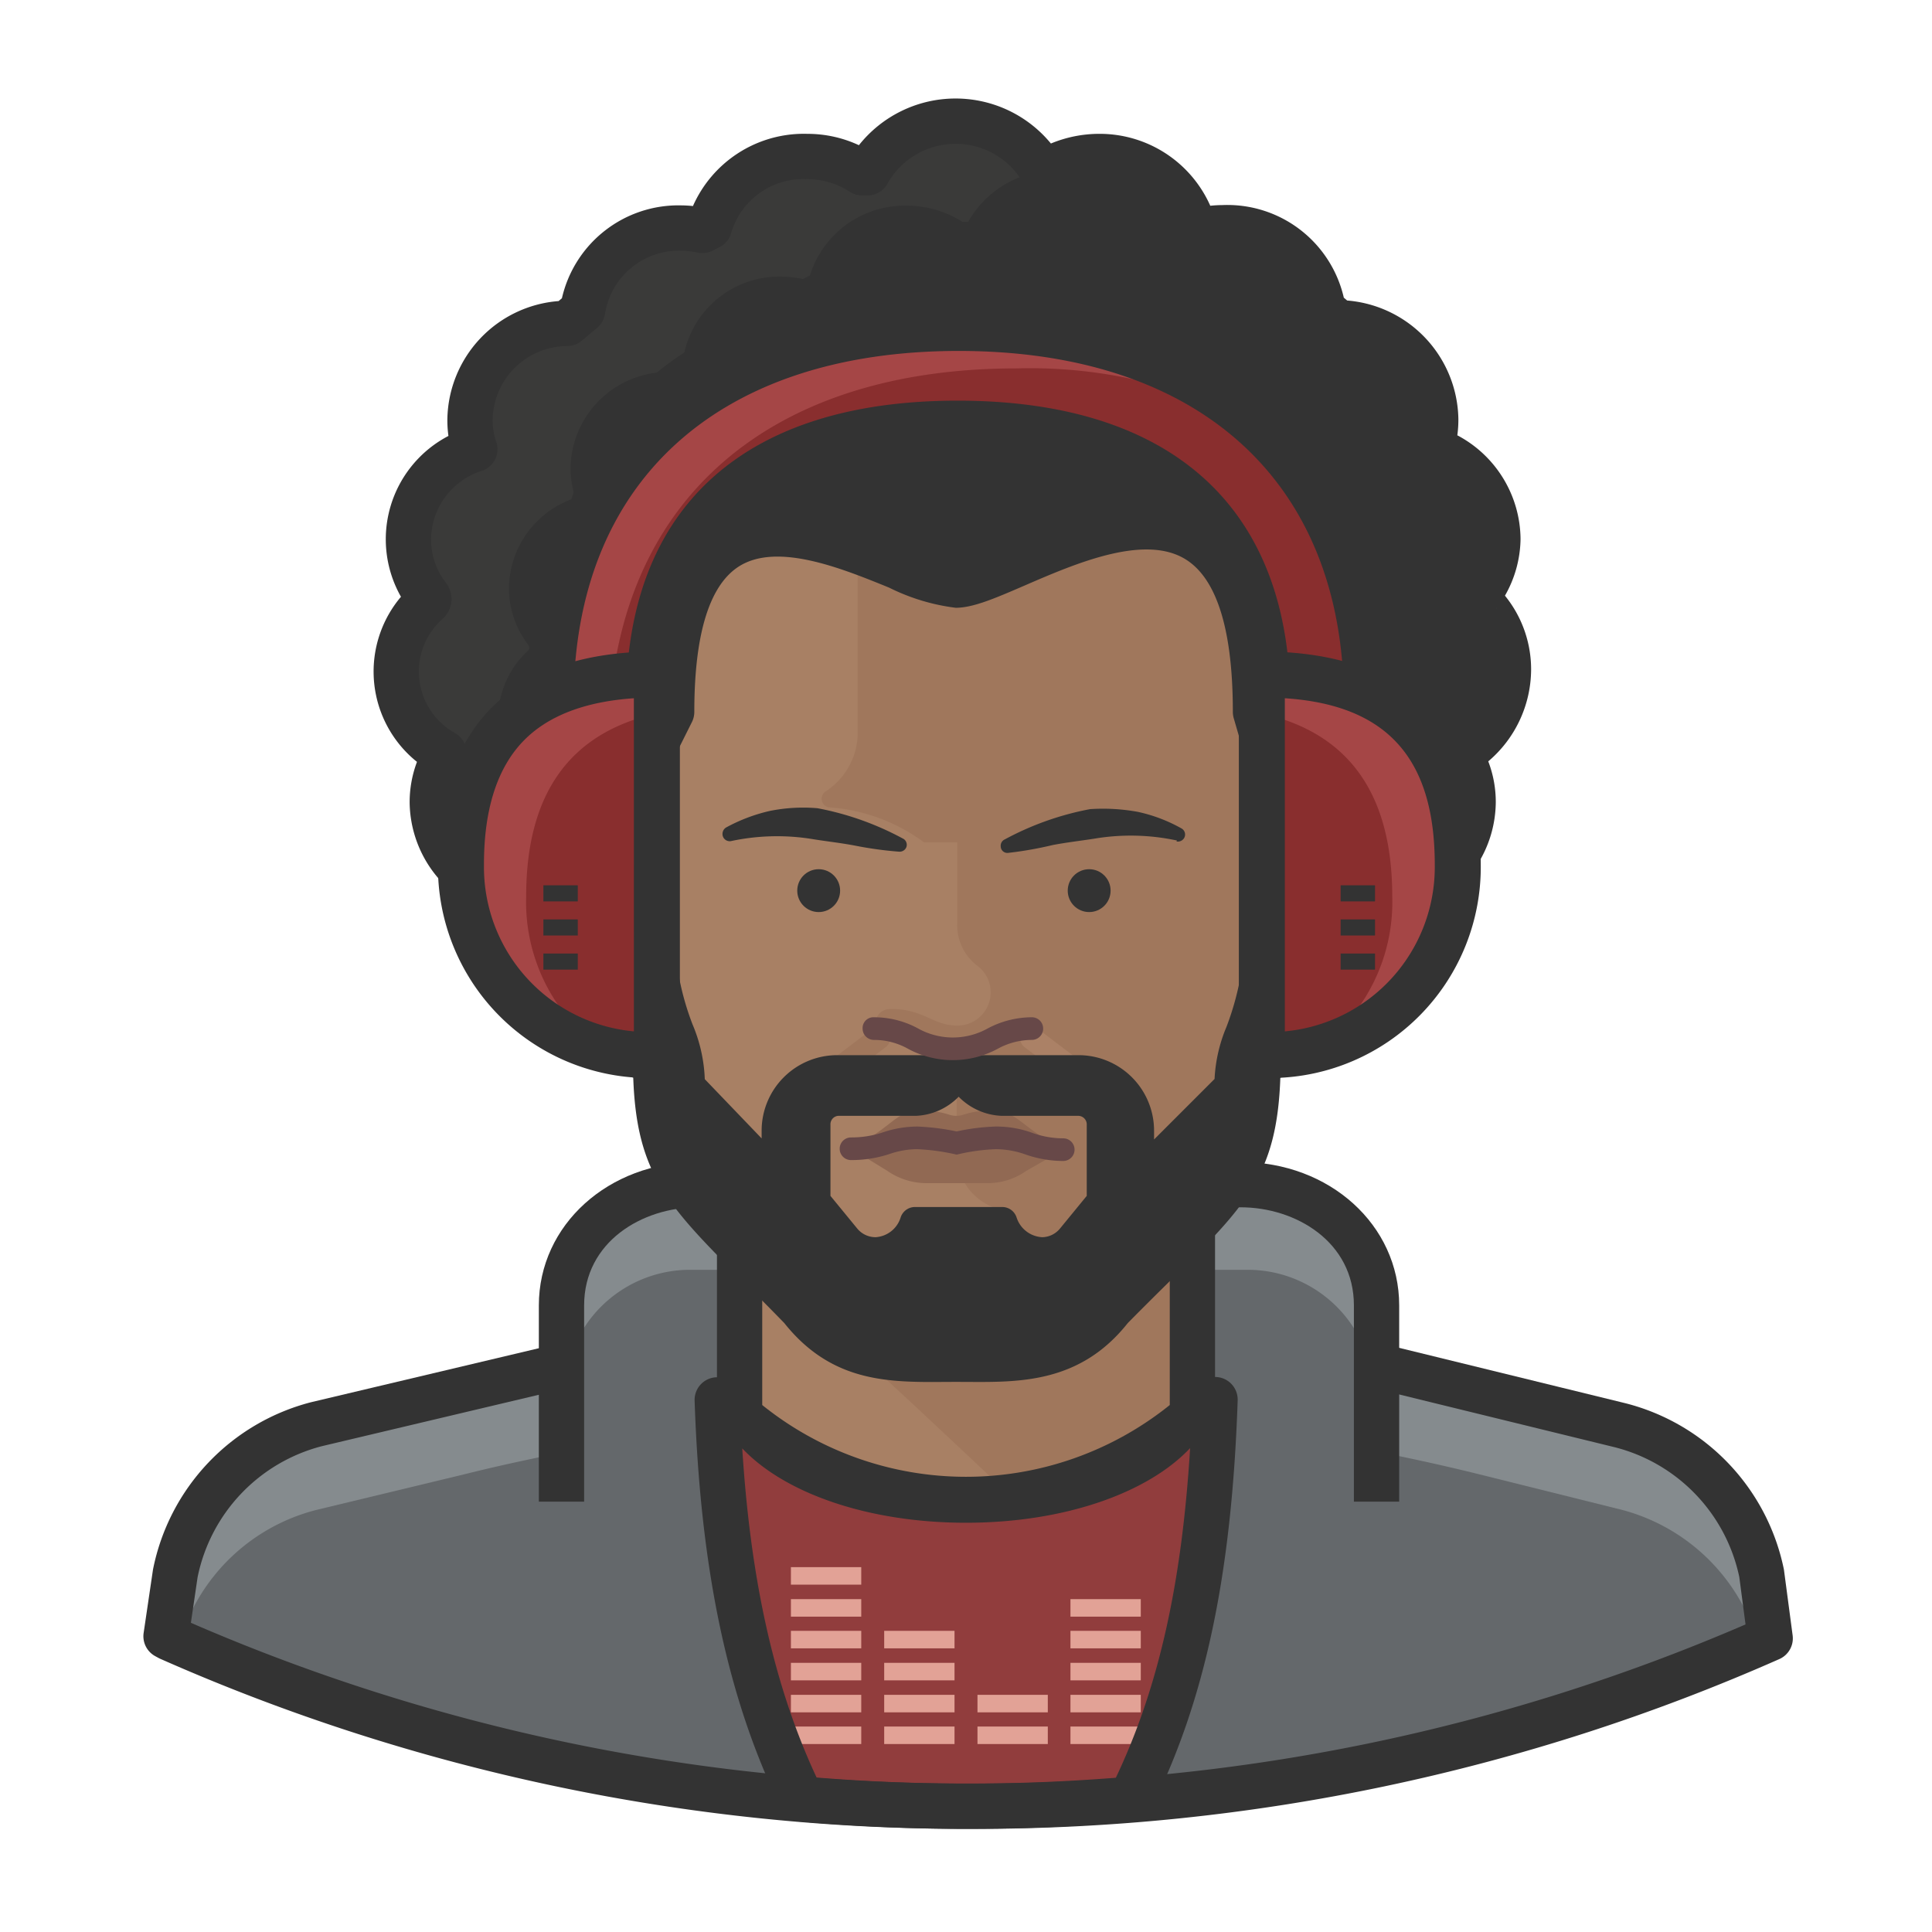 <svg xmlns="http://www.w3.org/2000/svg" viewBox="0 0 128 128"><title>vol-04$set-015@disc-jockey-black-male</title><g id="vol-04_set-015_disc-jockey-black-male" data-name="vol-04$set-015@disc-jockey-black-male"><g id="disc-jockey-black-male"><g id="disc-jockey-black-male-2"><g id="Icons"><path d="M99.94,44.367a6.22,6.22,0,0,0-2-4.6.28.28,0,0,1,0-.36,6.141,6.141,0,0,0,1.3-3.68,6.36,6.36,0,0,0-4.44-6,5.801,5.801,0,0,0,.32-2,6.46,6.46,0,0,0-6.44-6.34l-1.02-.86a6.44,6.44,0,0,0-6.66-5.44,7.058,7.058,0,0,0-1.44.16l-.46-.24a6.56,6.56,0,0,0-6.28-4.64,6.879,6.879,0,0,0-3.68,1.08h0a6.68,6.68,0,0,0-11.66,0h-.36a6.7,6.7,0,0,0-3.68-1.08,6.52,6.52,0,0,0-6.44,4.66l-.46.24a7.058,7.058,0,0,0-1.44-.16,6.44,6.44,0,0,0-6.5,5.46l-1.02.86a6.44,6.44,0,0,0-6.44,6.34,5.801,5.801,0,0,0,.32,2,6.32,6.32,0,0,0-4.4,6,6.18,6.18,0,0,0,1.28,3.74.26.26,0,0,1,0,.36,6.16,6.16,0,0,0,1.06,10,.26.26,0,0,1,0,.34,6,6,0,0,0-.76,2.96,6.38,6.38,0,0,0,4.6,6,6.584,6.584,0,0,0-.1,1.08,6.4,6.4,0,0,0,5.22,6.2.32.32,0,0,1,.16.12,6.62,6.62,0,0,0,5.7,3.18H80.56a6.44,6.44,0,0,0,6.94-3.12.32.32,0,0,1,.16-.12,6.42,6.42,0,0,0,5.34-6.26,6.579,6.579,0,0,0,0-1.08,6.36,6.36,0,0,0,4.6-6,5.999,5.999,0,0,0-.76-2.96.24.24,0,0,1-.001-.339l.001-.001A6.46,6.46,0,0,0,99.94,44.367Z" fill="#333"></path><path d="M39.96,63.487a6.584,6.584,0,0,1,.1-1.08,6.36,6.36,0,0,1-4.6-6,5.999,5.999,0,0,1,.76-2.96.24.24,0,0,0-.081-.33l-.019-.01a6.34,6.34,0,0,1-3.12-5.42,6.16,6.16,0,0,1,2-4.6.28.28,0,0,0,0-.36,6.18,6.18,0,0,1-1.28-3.74,6.36,6.36,0,0,1,4.4-6,6.359,6.359,0,0,1-.32-2,6.46,6.46,0,0,1,6.44-6.34l1.02-.86a6.44,6.44,0,0,1,6.5-5.46,7.058,7.058,0,0,1,1.44.16l.46-.24a6.58,6.58,0,0,1,6.44-4.62,6.879,6.879,0,0,1,3.68,1.08h.36a6.699,6.699,0,0,1,2.56-2.56,6.558,6.558,0,0,1,2.3-.78,6.68,6.68,0,0,0-11.6,0h-.36a6.7,6.7,0,0,0-3.68-1.08,6.52,6.52,0,0,0-6.36,4.76l-.46.24a7.058,7.058,0,0,0-1.44-.16,6.44,6.44,0,0,0-6.5,5.46l-1.02.86a6.44,6.44,0,0,0-6.44,6.34,5.801,5.801,0,0,0,.32,2,6.32,6.32,0,0,0-4.4,6,6.18,6.18,0,0,0,1.28,3.74.26.26,0,0,1,0,.36,6.16,6.16,0,0,0,1.06,10,.26.26,0,0,1,0,.34,6,6,0,0,0-.76,2.96,6.38,6.38,0,0,0,4.6,6,6.584,6.584,0,0,0-.1,1.08,6.4,6.4,0,0,0,5.22,6.2.32.32,0,0,1,.16.12,6.62,6.62,0,0,0,5.7,3.18,5.129,5.129,0,0,0,.78,0A6.42,6.42,0,0,1,39.96,63.487Z" fill="#3a3a39"></path><path d="M44.173,71.247a8.119,8.119,0,0,1-6.64-3.449A7.929,7.929,0,0,1,31.64,60.269c.001-.036.001-.071.002-.107a7.841,7.841,0,0,1-4.502-6.964,7.585,7.585,0,0,1,.486-2.722,7.595,7.595,0,0,1-.969-.925,7.672,7.672,0,0,1-.092-10.013A7.721,7.721,0,0,1,29.71,28.882a7.369,7.369,0,0,1-.07-1.138,7.981,7.981,0,0,1,7.368-7.797l.22-.186a7.919,7.919,0,0,1,7.903-6.154c.257.002.517.017.779.044a8.034,8.034,0,0,1,7.34-4.787c.078,0,.155.001.234.004h.039a8.065,8.065,0,0,1,3.382.752,8.178,8.178,0,0,1,12.72-.112,8.373,8.373,0,0,1,3.19-.641h.009a8.011,8.011,0,0,1,7.36,4.765c.267-.028.535-.043.804-.045a7.916,7.916,0,0,1,8.043,6.134l.223.189a8.012,8.012,0,0,1,7.366,7.79,7.381,7.381,0,0,1-.069,1.14,7.84,7.84,0,0,1,4.189,6.874,7.756,7.756,0,0,1-1.033,3.751,7.742,7.742,0,0,1,1.733,4.908h0a8.022,8.022,0,0,1-2.839,6.069,7.508,7.508,0,0,1,.498,2.735,7.82,7.82,0,0,1-4.593,7.03l-.012.162a7.929,7.929,0,0,1-5.996,7.334A7.903,7.903,0,0,1,80.41,71.087H45.777A8.15,8.15,0,0,1,44.173,71.247ZM30.672,51.009a4.515,4.515,0,0,0-.532,2.149,4.854,4.854,0,0,0,3.519,4.568A1.499,1.499,0,0,1,34.717,59.43a5.125,5.125,0,0,0-.077.834,4.906,4.906,0,0,0,3.997,4.709,1.558,1.558,0,0,1,.198.052,1.822,1.822,0,0,1,.919.691A5.157,5.157,0,0,0,45.293,68.123a1.474,1.474,0,0,1,.327-.036H80.56a1.475,1.475,0,0,1,.312.033,4.933,4.933,0,0,0,5.323-2.393,1.404,1.404,0,0,1,.077-.121,1.827,1.827,0,0,1,.913-.681,1.489,1.489,0,0,1,.223-.056,4.941,4.941,0,0,0,4.093-4.676,5.622,5.622,0,0,0,.004-.904,1.5,1.5,0,0,1,1.08-1.563A4.833,4.833,0,0,0,96.1,53.141a4.483,4.483,0,0,0-.519-2.11,1.74,1.74,0,0,1,.199-2.223,1.499,1.499,0,0,1,.28-.221A4.997,4.997,0,0,0,98.44,44.362V44.36a4.734,4.734,0,0,0-1.518-3.491,1.309,1.309,0,0,1-.13-.136,1.777,1.777,0,0,1,0-2.292,4.641,4.641,0,0,0,.947-2.738,4.835,4.835,0,0,0-3.393-4.545,1.5,1.5,0,0,1-.965-1.923,4.284,4.284,0,0,0,.237-1.482,4.988,4.988,0,0,0-4.945-4.866,1.498,1.498,0,0,1-.962-.353l-1.02-.859a1.497,1.497,0,0,1-.516-.915,4.96,4.96,0,0,0-5.108-4.174,5.871,5.871,0,0,0-1.192.128,1.509,1.509,0,0,1-1.012-.137l-.46-.24a1.498,1.498,0,0,1-.74-.89,5.031,5.031,0,0,0-4.838-3.579h-.005a5.37,5.37,0,0,0-2.876.845A1.5,1.5,0,0,1,67.83,12.18a5.178,5.178,0,0,0-9.04,0,1.502,1.502,0,0,1-1.31.768h-.36a1.504,1.504,0,0,1-.816-.241,5.191,5.191,0,0,0-2.833-.839h-.023a4.974,4.974,0,0,0-5.01,3.587,1.496,1.496,0,0,1-.743.902l-.46.24a1.508,1.508,0,0,1-1.012.137,5.63,5.63,0,0,0-1.135-.126c-.035-.001-.07-.001-.104-.001a4.96,4.96,0,0,0-4.901,4.189,1.495,1.495,0,0,1-.516.918l-1.02.859a1.498,1.498,0,0,1-.967.354,4.963,4.963,0,0,0-4.94,4.864,4.325,4.325,0,0,0,.238,1.486,1.5,1.5,0,0,1-.963,1.919A4.808,4.808,0,0,0,28.56,35.773a4.693,4.693,0,0,0,.943,2.785,1.754,1.754,0,0,1-.082,2.349c-.028.03-.059.06-.09.087a4.664,4.664,0,0,0-.421,6.576,4.61,4.61,0,0,0,1.223.988,1.524,1.524,0,0,1,.405.331A1.752,1.752,0,0,1,30.672,51.009Zm-2.411-1.777Zm69.64-.085.002.002Zm1.279-8.89c-.019.024-.038.049-.057.073C99.143,40.307,99.162,40.282,99.18,40.257Z" fill="#333"></path><path d="M116.82,104.207a12.74,12.74,0,0,0-9.38-9.86l-9.8-2.44c-2.2-.54-4.42-1.02-6.64-1.46v-3.62a8.34,8.34,0,0,0-8.3-8.3H45.68a8.34,8.34,0,0,0-8.3,8.3v3.66c-2.18.44-4.34.9-6.5,1.44L21,94.367a12.74,12.74,0,0,0-9.3,9.86l-.7,4.18.22.12a131.082,131.082,0,0,0,53.04,11.14,130.961,130.961,0,0,0,53.02-11.12h0Z" fill="#858b8e"></path><path d="M107.44,100.027l-9.8-2.44c-2.2-.54-4.42-1.02-6.64-1.46v-3.7a8.34,8.34,0,0,0-8.3-8.3H45.68a8.34,8.34,0,0,0-8.3,8.3v3.78c-2.18.44-4.34.9-6.5,1.44l-9.88,2.38a12.7,12.7,0,0,0-9.1,8.76,131.22,131.22,0,0,0,52.28,10.8,131.22,131.22,0,0,0,52.28-10.8A12.78,12.78,0,0,0,107.44,100.027Z" fill="#64686b"></path><path d="M92.7,99.487h-3v-13c0-4.222-3.864-6.5-7.5-6.5h-36c-3.636,0-7.5,2.278-7.5,6.5v13h-3v-13c0-5.327,4.612-9.5,10.5-9.5h36c5.888,0,10.5,4.173,10.5,9.5Z" fill="#333"></path><path d="M64,99.387c-7.56,0-13.84-2.86-15.1-6.64H47.52c.32,9.46,1.66,18.42,5.6,26.44,3.62.32,7.26.48,10.96.48s7.26-.16,10.82-.46c4-8,5.28-17,5.6-26.48H79.12C77.86,96.507,71.58,99.387,64,99.387Z" fill="#913d3d"></path><rect x="52.4" y="103.827" width="4.66" height="1.16" fill="#e2a296"></rect><rect x="52.4" y="105.947" width="4.66" height="1.16" fill="#e2a296"></rect><rect x="52.4" y="108.047" width="4.66" height="1.16" fill="#e2a296"></rect><rect x="52.4" y="110.167" width="4.66" height="1.16" fill="#e2a296"></rect><rect x="52.4" y="112.287" width="4.66" height="1.16" fill="#e2a296"></rect><rect x="52.4" y="114.387" width="4.66" height="1.16" fill="#e2a296"></rect><rect x="58.58" y="108.047" width="4.66" height="1.16" fill="#e2a296"></rect><rect x="58.58" y="110.167" width="4.66" height="1.16" fill="#e2a296"></rect><rect x="58.58" y="112.287" width="4.66" height="1.16" fill="#e2a296"></rect><rect x="58.58" y="114.387" width="4.66" height="1.16" fill="#e2a296"></rect><rect x="64.76" y="112.287" width="4.66" height="1.16" fill="#e2a296"></rect><rect x="64.76" y="114.387" width="4.66" height="1.16" fill="#e2a296"></rect><rect x="70.92" y="105.947" width="4.66" height="1.16" fill="#e2a296"></rect><rect x="70.92" y="108.047" width="4.66" height="1.16" fill="#e2a296"></rect><rect x="70.92" y="110.167" width="4.66" height="1.16" fill="#e2a296"></rect><rect x="70.92" y="112.287" width="4.66" height="1.16" fill="#e2a296"></rect><rect x="70.92" y="114.387" width="4.66" height="1.16" fill="#e2a296"></rect><path d="M64.08,121.167c-3.709,0-7.441-.163-11.092-.485a1.501,1.501,0,0,1-1.215-.833c-3.544-7.215-5.372-15.81-5.753-27.051a1.5,1.5,0,0,1,1.499-1.551H48.9a1.5,1.5,0,0,1,1.423,1.025c.92,2.76,6.287,5.614,13.677,5.614,7.398,0,12.774-2.864,13.697-5.634A1.5,1.5,0,0,1,79.12,91.228H80.5a1.5,1.5,0,0,1,1.499,1.551c-.391,11.56-2.166,19.918-5.757,27.1a1.501,1.501,0,0,1-1.216.824C71.309,121.015,67.728,121.167,64.08,121.167Zm-9.979-3.401c3.292.267,6.644.401,9.979.401,3.285,0,6.515-.126,9.847-.386,2.813-5.922,4.367-12.789,4.921-21.839-2.84,3.01-8.406,4.944-14.848,4.944-6.431,0-11.987-1.928-14.824-4.926C49.735,104.799,51.323,111.811,54.102,117.766Z" fill="#333"></path><path d="M49,80.667v13.12a22.92,22.92,0,0,0,30,0v-13.14Z" fill="#a88064"></path><path d="M49,80.667v2c3.54,2.94,11.68,10.5,18,16.48a22.98,22.98,0,0,0,12-5.36v-13.12Z" fill="#a0775c"></path><path d="M64,100.836a24.375,24.375,0,0,1-15.981-5.915A1.498,1.498,0,0,1,47.5,93.787V80.667a1.5,1.5,0,0,1,1.499-1.5l30-.02H79a1.5,1.5,0,0,1,1.5,1.5v13.14a1.498,1.498,0,0,1-.519,1.134A24.375,24.375,0,0,1,64,100.836Zm-13.5-7.749a21.542,21.542,0,0,0,27,0V82.148l-27,.018Z" fill="#333"></path><path d="M64.476,121.167H64.09a131.749,131.749,0,0,1-53.475-11.268c-.038-.017-.077-.035-.114-.056l-.22-.12a1.502,1.502,0,0,1-.765-1.535l.62-4.2A14.327,14.327,0,0,1,20.634,92.894l16.4-3.887.691,2.92-16.38,3.881a11.284,11.284,0,0,0-8.255,8.693l-.443,3.014A128.781,128.781,0,0,0,64.095,118.167h.376a128.63,128.63,0,0,0,51.175-10.544l-.413-3.141a11.268,11.268,0,0,0-8.26-8.601L90.644,91.884l.713-2.914,16.34,4A14.311,14.311,0,0,1,118.19,103.993l.577,4.358a1.501,1.501,0,0,1-.883,1.568A131.635,131.635,0,0,1,64.476,121.167Z" fill="#333"></path><path d="M85.4,52.587v-3.34c0-11.9-4.18-24.16-22-24.16s-22,12.26-22,24.16v3.34c-.18,0-6.58,0-4.4,10.98a8.54,8.54,0,0,0,6.58,6.58c0,7.8,2.2,8.78,9.62,16.42,2.86,3.64,6.34,3.34,10.14,3.34s7.3.3,10.14-3.34c7.52-7.64,9.72-8.54,9.72-16.42a8.54,8.54,0,0,0,6.58-6.58C92,52.587,85.58,52.527,85.4,52.587Z" fill="#a88064"></path><path d="M85.4,52.587v-3.34c0-11.9-4.18-24.16-22-24.16a34.558,34.558,0,0,0-6.58.58v23.14a4.68,4.68,0,0,1-2.14,3.64.58.58,0,0,0,.22,1.04,11.999,11.999,0,0,1,6.32,2.32h2.2v5.34a3.38,3.38,0,0,0,1.28,2.8,2.2,2.2,0,0,1-1.28,4h0c-1.62,0-2.2-1.1-4.4-1.1-1.3,0-1.1,1.7-1.14,1.64a4.759,4.759,0,0,1,2.2.58,6.761,6.761,0,0,0,3.3.86h0v6.62a3.82,3.82,0,0,0,2.54,3.48,3.1,3.1,0,0,1,1.88,3.26c0,6-10.86-.6-10.86,6a19.122,19.122,0,0,0,6.48.62c3.8,0,7.3.3,10.14-3.34,7.46-7.6,9.66-8.58,9.66-16.38a8.54,8.54,0,0,0,6.58-6.56C92,52.587,85.58,52.527,85.4,52.587Z" fill="#a0775c"></path><path d="M63.2,20.527c-16.2,0-25,7-25,20.34v8.4c4.2,0,4.2,6.3,4.2,6.3v-4.2l2.1-4.2c0-20.12,14.96-8.4,18.82-8.4s19.86-12.88,19.86,8.4l1.22,4.2v4.2s0-6.3,4.2-6.3v-8.4C88.6,26.447,79.4,20.527,63.2,20.527Z" fill="#333"></path><path d="M84.4,57.067a1.5,1.5,0,0,1-1.5-1.476v-.01h0V51.581l-1.161-3.995a1.522,1.522,0,0,1-.06-.419c0-5.345-1.024-8.727-3.045-10.056-2.724-1.79-7.356.212-10.736,1.676-1.987.859-3.423,1.48-4.578,1.48a13.618,13.618,0,0,1-4.414-1.335c-3.164-1.289-7.497-3.054-10.027-1.355C46.969,38.863,46,42.089,46,47.167a1.509,1.509,0,0,1-.158.671L43.9,51.722v3.846a1.5,1.5,0,0,1-3,0c0-.045-.053-4.8-2.7-4.8a1.5,1.5,0,0,1-1.5-1.5v-8.4c0-14.084,9.411-21.84,26.5-21.84,17.85,0,26.899,7.348,26.899,21.84v8.4a1.5,1.5,0,0,1-1.5,1.5c-2.633,0-2.698,4.706-2.699,4.802A1.499,1.499,0,0,1,84.4,57.067ZM39.7,47.98a4.677,4.677,0,0,1,2.067,1.3l1.234-2.47c.052-6.019,1.428-9.854,4.203-11.721,3.858-2.594,9.046-.478,12.833,1.065A14.965,14.965,0,0,0,63.32,37.268a15.903,15.903,0,0,0,3.387-1.234c4.008-1.733,9.498-4.107,13.574-1.429,2.927,1.923,4.366,5.962,4.397,12.347l.605,2.079a4.599,4.599,0,0,1,1.816-1.05V40.867c0-12.854-7.594-18.84-23.899-18.84-10.721,0-23.5,3.269-23.5,18.84Z" fill="#333"></path><path d="M61.747,91.561c-3.406,0-6.871-.247-9.786-3.905-.981-1.01-1.871-1.902-2.675-2.709-5.037-5.057-7.107-7.133-7.332-13.55a10.2,10.2,0,0,1-6.565-7.487c-.957-4.822-.497-8.406,1.363-10.672a6.234,6.234,0,0,1,3.002-2.026V49.247C39.754,32.364,47.931,23.44,63.4,23.44s23.646,8.924,23.646,25.807V51.19a6.212,6.212,0,0,1,2.294,1.284c2.455,2.175,3.146,6.017,2.054,11.419a10.209,10.209,0,0,1-6.568,7.503c-.224,6.462-2.297,8.512-7.346,13.504-.828.818-1.746,1.726-2.763,2.758-3.127,3.941-7.083,3.92-10.581,3.898l-.797-.003-.797.003C62.278,91.559,62.013,91.561,61.747,91.561Zm1.593-3.3.816.003c3.421.014,5.887.032,8.027-2.71a1.705,1.705,0,0,1,.124-.142c1.054-1.07,2.004-2.01,2.858-2.854,5.162-5.104,6.389-6.316,6.389-12.41a1.648,1.648,0,0,1,1.305-1.611,6.896,6.896,0,0,0,5.31-5.311c.951-4.702.165-6.903-.662-7.92a2.866,2.866,0,0,0-1.968-1.078,1.646,1.646,0,0,1-1.785-1.641v-3.34c0-15.149-6.658-22.514-20.354-22.514S43.047,34.098,43.047,49.247v3.34A1.647,1.647,0,0,1,41.4,54.233a2.949,2.949,0,0,0-2.111,1.105c-.822,1.011-1.607,3.204-.674,7.909a6.891,6.891,0,0,0,5.307,5.289,1.648,1.648,0,0,1,1.305,1.611c0,6.058,1.228,7.29,6.394,12.474.828.832,1.746,1.754,2.762,2.799a1.565,1.565,0,0,1,.113.13c2.157,2.746,4.6,2.727,8.029,2.714ZM85.916,54.151h0Zm.003-.001h0Z" fill="#333"></path><path d="M63.4,72.637a.75.75,0,0,1-.75-.75v-2a.75.75,0,0,1,1.5,0v2A.75.75,0,0,1,63.4,72.637Z" fill="#997059"></path><path d="M53.32,78.058a.75.75,0,0,1-.75-.75V74.007a3.79,3.79,0,0,1,1.473-2.994L57.787,68.17a.75.75,0,0,1,.906,1.195l-3.74,2.84a2.281,2.281,0,0,0-.883,1.8v3.303A.75.75,0,0,1,53.32,78.058Z" fill="#a0775c"></path><path d="M73.24,78.058a.75.75,0,0,1-.75-.75V74.007a2.285,2.285,0,0,0-.887-1.805l-3.736-2.837a.75.75,0,0,1,.906-1.195l3.739,2.84a3.794,3.794,0,0,1,1.478,2.998v3.3A.75.75,0,0,1,73.24,78.058Z" fill="#ab8166"></path><path d="M63.66,86.177h-.5a.75.75,0,1,1,0-1.5h.5a.75.75,0,0,1,0,1.5Z" fill="#997059"></path><path d="M66.14,73.607a5.658,5.658,0,0,0-2.36.26,1.5,1.5,0,0,1-.84,0,5.739,5.739,0,0,0-2.36-.26c-1.34.2-1.48,1.04-4.18,2.5l2.38,1.46a4.58,4.58,0,0,0,2.54.82h4.14a4.421,4.421,0,0,0,2.54-.82l2.46-1.4C67.74,74.707,67.46,73.787,66.14,73.607Z" fill="#916953"></path><path d="M70.44,76.917a7.567,7.567,0,0,1-2.488-.427,5.921,5.921,0,0,0-1.992-.353,12.823,12.823,0,0,0-2.411.321l-.165.039-.167-.037a14.266,14.266,0,0,0-2.451-.324,5.688,5.688,0,0,0-1.816.314,8.018,8.018,0,0,1-2.569.408.75.75,0,0,1,0-1.5,6.555,6.555,0,0,0,2.141-.346,7.128,7.128,0,0,1,2.279-.375,15.814,15.814,0,0,1,2.577.323,14.261,14.261,0,0,1,2.557-.323,6.949,6.949,0,0,1,2.466.421,6.02,6.02,0,0,0,2.041.359.75.75,0,0,1,0,1.5Z" fill="#674848"></path><path d="M48.1,54.827a11.279,11.279,0,0,1,2.9-1.1,11.155,11.155,0,0,1,3.16-.18,19.439,19.439,0,0,1,5.64,2h0a.46.46,0,0,1,.24.6.48.48,0,0,1-.46.28,24.539,24.539,0,0,1-2.92-.4c-.94-.18-1.86-.28-2.74-.42a14.599,14.599,0,0,0-5.5.12h0a.48.48,0,0,1-.54-.36A.5.5,0,0,1,48.1,54.827Z" fill="#333"></path><path d="M77.98,55.687a14.578,14.578,0,0,0-5.5-.12c-.9.14-1.8.24-2.74.42a24.547,24.547,0,0,1-2.96.52.44.44,0,0,1-.478-.398c-.001-.014-.002-.028-.002-.042a.46.46,0,0,1,.28-.46h0a19.439,19.439,0,0,1,5.64-2,12.857,12.857,0,0,1,3.16.18,10.358,10.358,0,0,1,2.9,1.1.46.46,0,0,1,.18.62.48.48,0,0,1-.52.24Z" fill="#333"></path><circle cx="54.24" cy="59.007" r="1.42" fill="#333"></circle><circle cx="72.16" cy="59.007" r="1.42" fill="#333"></circle><path d="M81.46,71.907l-6,6v-3a4,4,0,0,0-4-4h-16a4,4,0,0,0-4,4v3l-5.76-6c0-4-2-3.78-2-11.5v9.5c0,12,5.62,10.5,9.88,16.56,3.02,4.32,7.42,3.56,9.88,3.44s6.86.88,9.88-3.44c4.26-6,10.12-4.56,10.12-16.56v-9.5C83.46,68.147,81.46,68.147,81.46,71.907ZM73,79.587l-2,2.44a2.58,2.58,0,0,1-2,.94,2.88,2.88,0,0,1-2.6-2H60.62a2.86,2.86,0,0,1-2.6,2,2.58,2.58,0,0,1-2-.94l-2-2.44v-5.06a1.56,1.56,0,0,1,1.519-1.6H60.66a3.18,3.18,0,0,0,2.52-1.46.42.42,0,0,1,.66,0,3.16,3.16,0,0,0,2.52,1.46h5.12A1.56,1.56,0,0,1,73,74.526v5.061Z" fill="#333"></path><path d="M60.868,91.033A9.182,9.182,0,0,1,52.761,87.04a17.76,17.76,0,0,0-4.144-4.022c-3.043-2.327-5.917-4.525-5.917-13.11v-9.5a1,1,0,0,1,2,0A18.021,18.021,0,0,0,45.879,67.86a10.224,10.224,0,0,1,.815,3.638L50.46,75.422v-.515a5.006,5.006,0,0,1,5-5h16a5.006,5.006,0,0,1,5,5v.586l4.008-4.008a10.127,10.127,0,0,1,.789-3.452,18.613,18.613,0,0,0,1.203-7.626,1,1,0,0,1,2,0v9.5c0,8.584-2.962,10.796-6.098,13.137a17.548,17.548,0,0,0-4.207,4.002c-2.814,4.025-6.728,3.922-9.326,3.865-.481-.013-.925-.024-1.32-.005-.222.011-.459.026-.71.044C62.228,90.989,61.574,91.033,60.868,91.033ZM44.789,72.318c.443,5.592,2.508,7.172,5.044,9.11a19.709,19.709,0,0,1,4.565,4.463c2.418,3.46,5.794,3.23,8.265,3.063.265-.019.515-.035.748-.047.436-.022.931-.011,1.468.003,2.421.061,5.439.134,7.642-3.018a19.467,19.467,0,0,1,4.646-4.452c2.613-1.951,4.741-3.541,5.202-9.114a1.024,1.024,0,0,1-.201.287l-6,6a1,1,0,0,1-1.707-.707v-3a3.003,3.003,0,0,0-3-3H66.191a1.954,1.954,0,0,0,.215.02l5.074-.001A2.571,2.571,0,0,1,74,74.552v5.035a.999.999,0,0,1-.227.634l-2,2.44A3.566,3.566,0,0,1,69.01,83.967h-.014a3.926,3.926,0,0,1-3.247-2H61.275a3.875,3.875,0,0,1-3.211,1.999h-.018a3.582,3.582,0,0,1-2.799-1.303l-2.002-2.442a.999.999,0,0,1-.227-.634v-5.06a2.56,2.56,0,0,1,2.493-2.6H60.66a1.828,1.828,0,0,0,.191-.02H55.46a3.003,3.003,0,0,0-3,3v3a1,1,0,0,1-1.722.692l-5.76-6A1.004,1.004,0,0,1,44.789,72.318ZM60.62,79.967H66.4a.999.999,0,0,1,.952.695A1.888,1.888,0,0,0,69.05,81.968h.002a1.557,1.557,0,0,0,1.177-.576L72,79.23V74.527a.569.569,0,0,0-.546-.6H66.36A4.21,4.21,0,0,1,63.514,72.66,4.2,4.2,0,0,1,60.71,73.926l-5.17.001a.558.558,0,0,0-.52.575V79.23l1.774,2.164a1.57,1.57,0,0,0,1.217.573h.006a1.856,1.856,0,0,0,1.65-1.3A1,1,0,0,1,60.62,79.967Zm12.38-.38h0Zm8.46-7.68h0Z" fill="#333"></path><path d="M87.22,49.707a3.22,3.22,0,0,1-3.26-3.14c0-12.1-7.1-18.5-20.52-18.5S43,34.467,43,46.527a3.26,3.26,0,1,1-6.52,0c0-15.52,10.12-24.8,27.04-24.8s27.04,9.28,27.04,24.8a3.2,3.2,0,0,1-3.22,3.18h-.12Z" fill="#892e2e"></path><path d="M40.32,49.207c0-15.52,10.12-24.8,27.04-24.8a32.239,32.239,0,0,1,15.4,3.44c-4.62-4-11.18-6.1-19.32-6.1-16.92,0-27.04,9.28-27.04,24.8a3.2,3.2,0,0,0,3.24,3.16H39.64a2.94,2.94,0,0,0,.72,0A2.981,2.981,0,0,1,40.32,49.207Z" fill="#a54646"></path><path d="M39.74,51.31a4.788,4.788,0,0,1-4.783-4.783c0-16.483,10.678-26.323,28.562-26.323s28.564,9.84,28.564,26.323a4.723,4.723,0,0,1-4.752,4.703H87.23c-.018.001-.034.001-.051.001a4.762,4.762,0,0,1-4.742-4.626c0-11.303-6.392-17.015-18.996-17.015-12.552,0-18.917,5.698-18.917,16.936A4.788,4.788,0,0,1,39.74,51.31ZM63.52,23.251c-15.976,0-25.516,8.702-25.516,23.276a1.736,1.736,0,1,0,3.473,0c0-12.887,7.8-19.983,21.964-19.983,14.215,0,22.043,7.111,22.043,20.023A1.691,1.691,0,0,0,87.2,48.184h.15a1.675,1.675,0,0,0,1.685-1.665C89.036,31.953,79.497,23.251,63.52,23.251Z" fill="#333"></path><path d="M30.54,57.287A12.44,12.44,0,0,0,42.807,69.898q.356.005.713-.011v-25.2Q30.52,44.687,30.54,57.287Z" fill="#892e2e"></path><path d="M30.54,57.287A12.44,12.44,0,0,0,42.807,69.898q.356.005.713-.011v-25.2Q30.52,44.687,30.54,57.287Z" fill="#a54646"></path><path d="M34.86,59.387a12,12,0,0,0,4.82,10,13.882,13.882,0,0,0,3.82.54v-22.66C37.78,48.547,34.86,52.547,34.86,59.387Z" fill="#892e2e"></path><path d="M42.988,71.423c-.069,0-.138-.001-.207-.002A13.977,13.977,0,0,1,29.017,57.277c-.006-4.528,1.198-8.033,3.579-10.417,2.448-2.453,6.124-3.696,10.924-3.696a1.523,1.523,0,0,1,1.524,1.523V69.887a1.524,1.524,0,0,1-1.454,1.522Q43.289,71.422,42.988,71.423Zm-.992-25.162c-3.201.217-5.634,1.14-7.244,2.753-1.79,1.793-2.694,4.575-2.688,8.27v.024a10.93,10.93,0,0,0,9.933,11.023Z" fill="#333"></path><rect x="36" y="58.654" width="2.28" height="1.066" fill="#333"></rect><rect x="36" y="60.914" width="2.28" height="1.066" fill="#333"></rect><rect x="36" y="63.174" width="2.28" height="1.066" fill="#333"></rect><path d="M96.58,57.287A12.44,12.44,0,0,1,84.313,69.898q-.357.005-.713-.011v-25.2Q96.58,44.687,96.58,57.287Z" fill="#a54646"></path><path d="M92.24,59.387a12,12,0,0,1-4.82,10,13.882,13.882,0,0,1-3.82.54v-22.66C89.32,48.547,92.24,52.547,92.24,59.387Z" fill="#892e2e"></path><path d="M84.132,71.423q-.299,0-.601-.014a1.524,1.524,0,0,1-1.455-1.522V44.688A1.523,1.523,0,0,1,83.6,43.164c9.485,0,14.501,4.88,14.504,14.113A13.978,13.978,0,0,1,84.334,71.421C84.267,71.422,84.199,71.423,84.132,71.423ZM85.123,46.26V68.331a10.931,10.931,0,0,0,9.934-11.023v-.021C95.057,50.24,91.891,46.704,85.123,46.26Z" fill="#333"></path><rect x="88.82" y="58.654" width="2.279" height="1.066" fill="#333"></rect><rect x="88.82" y="60.914" width="2.279" height="1.066" fill="#333"></rect><rect x="88.82" y="63.174" width="2.279" height="1.066" fill="#333"></rect><path d="M63.128,70.237a6.24,6.24,0,0,1-2.964-.75,4.613,4.613,0,0,0-2.252-.59H57.9a.75.75,0,0,1-.75-.748.716.716,0,0,1,.762-.752,6.089,6.089,0,0,1,2.974.775,4.739,4.739,0,0,0,4.499-.006,6.258,6.258,0,0,1,2.972-.77h.004a.75.75,0,0,1,.004,1.5,4.755,4.755,0,0,0-2.263.587A6.265,6.265,0,0,1,63.128,70.237Z" fill="#674848"></path></g></g></g></g></svg>